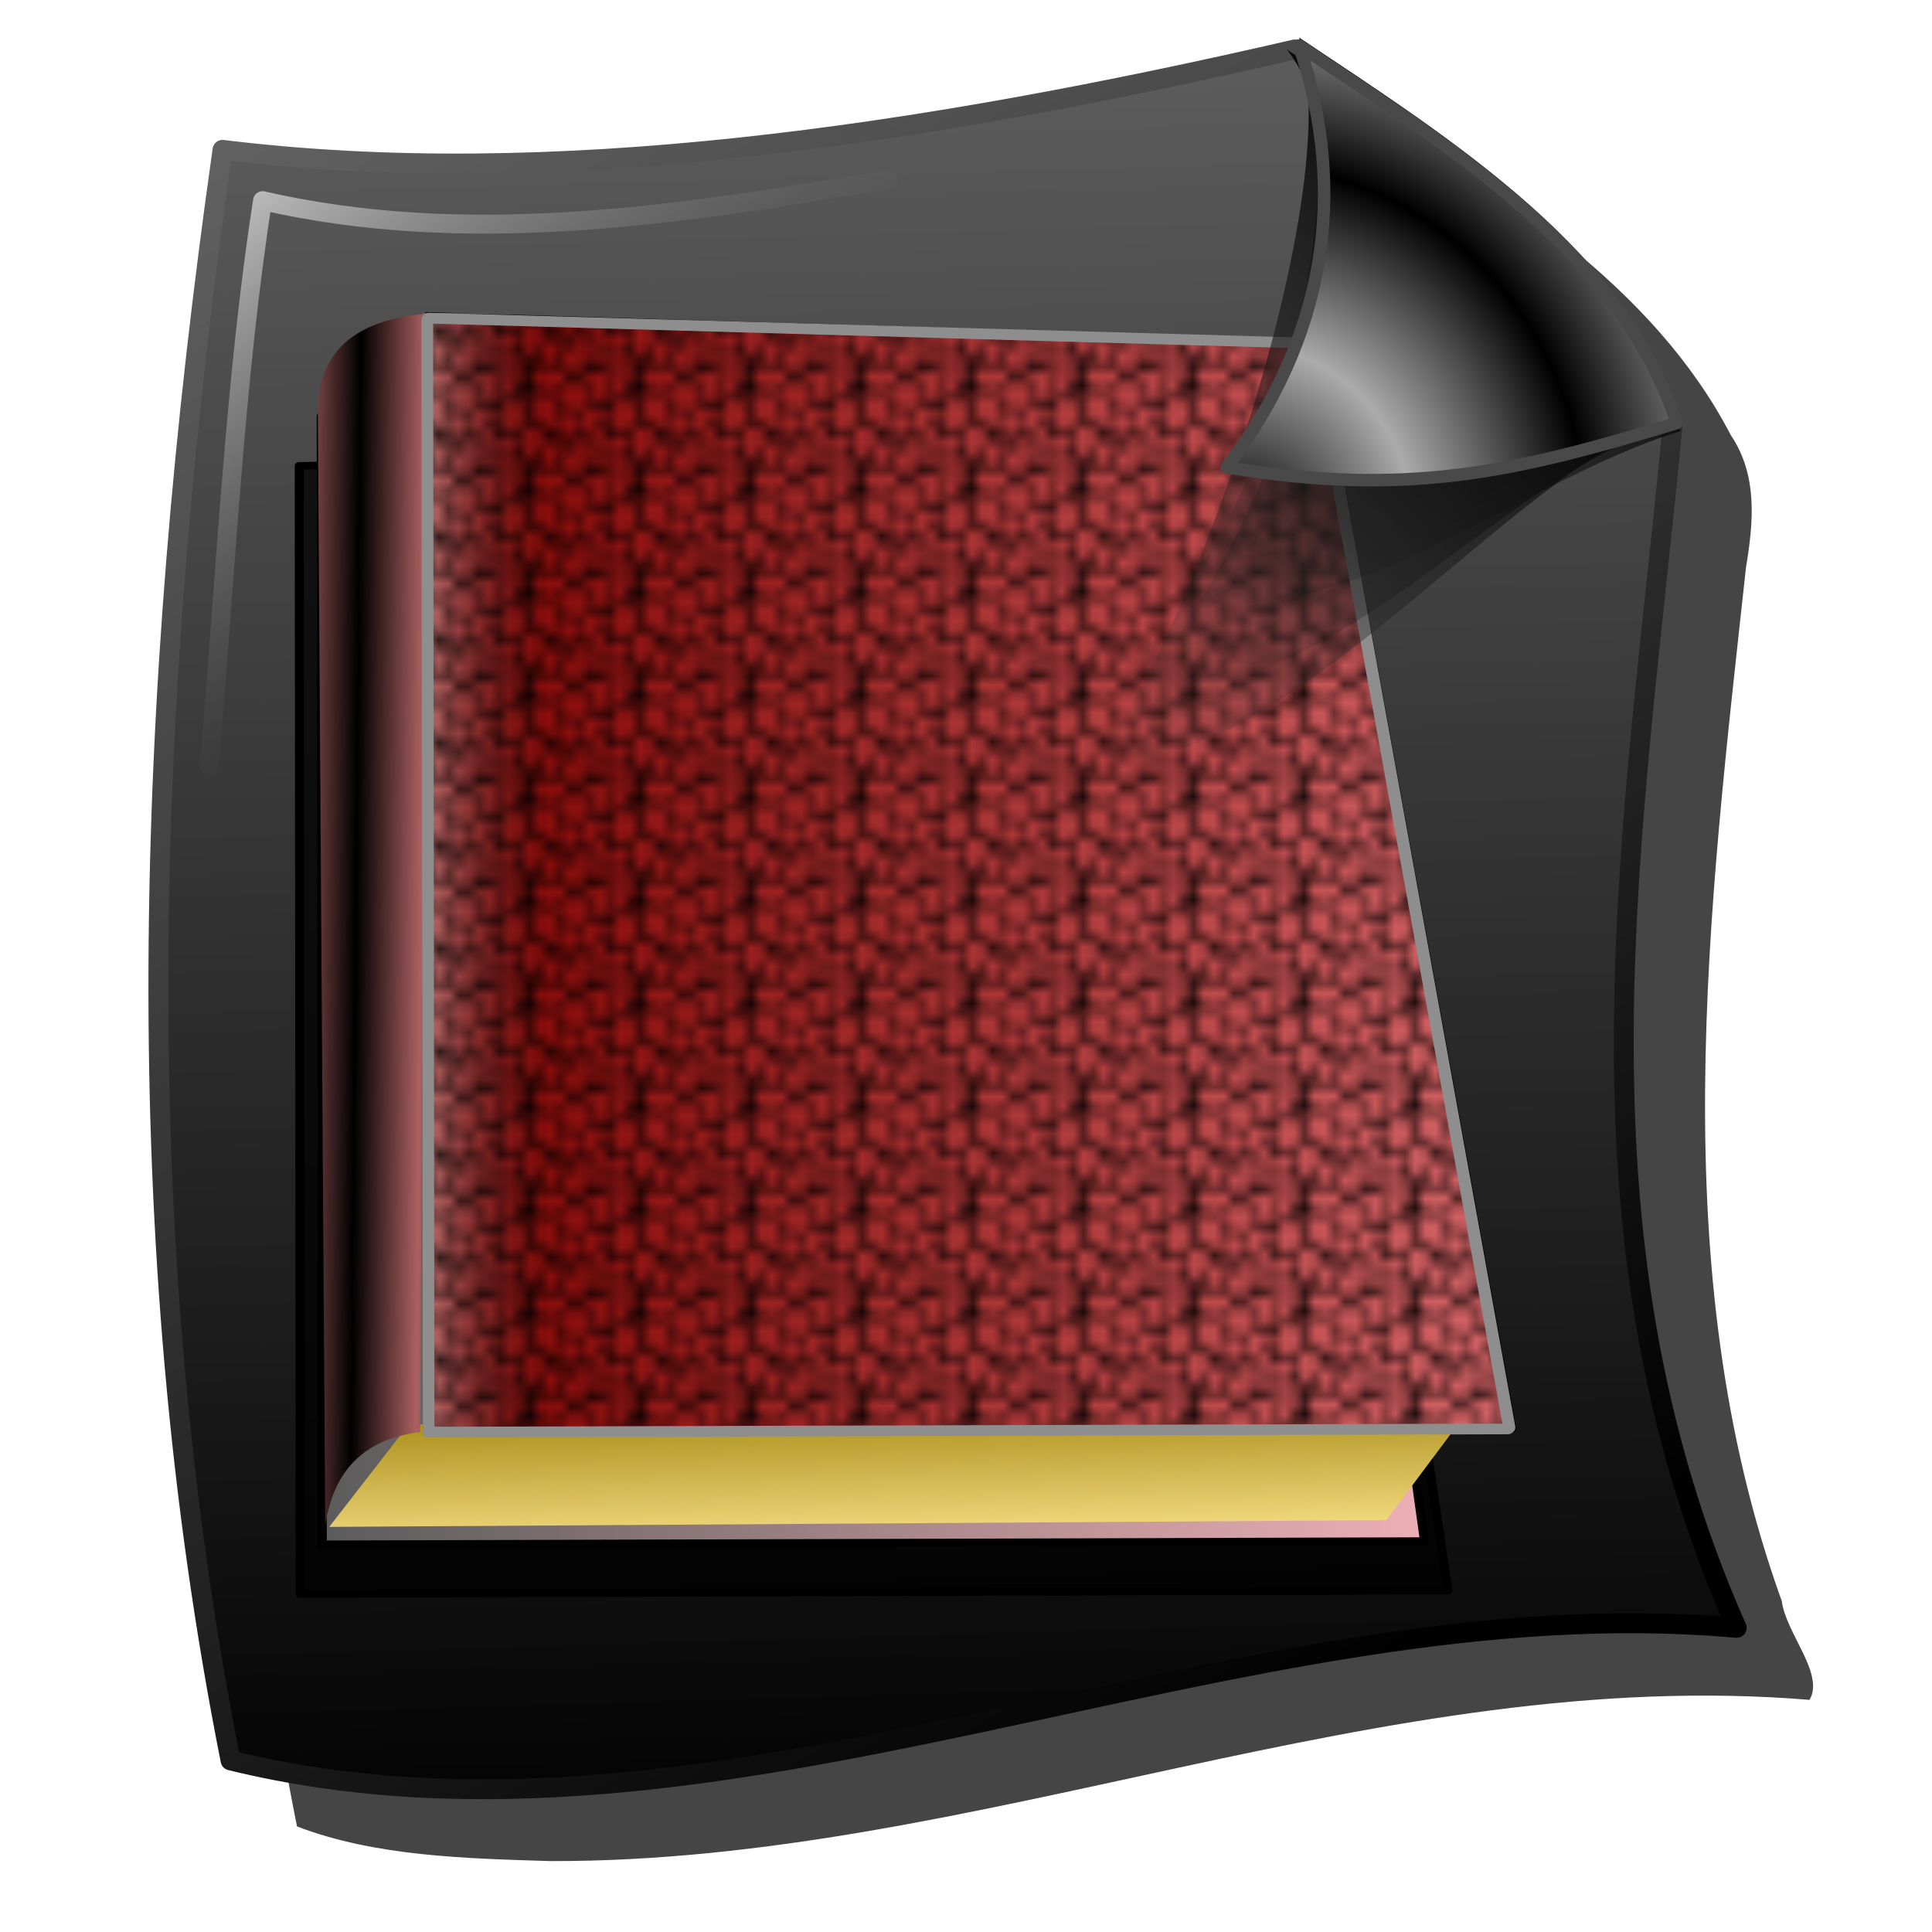 <?xml version="1.0" encoding="UTF-8" standalone="no"?>
<!-- Created with Inkscape (http://www.inkscape.org/) -->

<svg
   xmlns:dc="http://purl.org/dc/elements/1.1/"
   xmlns:cc="http://creativecommons.org/ns#"
   xmlns:rdf="http://www.w3.org/1999/02/22-rdf-syntax-ns#"
   xmlns:svg="http://www.w3.org/2000/svg"
   xmlns="http://www.w3.org/2000/svg"
   xmlns:xlink="http://www.w3.org/1999/xlink"
   xmlns:sodipodi="http://sodipodi.sourceforge.net/DTD/sodipodi-0.dtd"
   xmlns:inkscape="http://www.inkscape.org/namespaces/inkscape"
   id="svg2"
   sodipodi:version="0.32"
   inkscape:version="0.92.5 (2060ec1f9f, 2020-04-08)"
   width="255"
   height="255"
   sodipodi:docname="application-x-mobi8-ebook.svg"
   inkscape:output_extension="org.inkscape.output.svg.inkscape"
   version="1.1">
  <defs
     id="defs5">
    <linearGradient
       inkscape:collect="always"
       id="linearGradient4345">
      <stop
         id="stop4347"
         stop-color="#c8c8c8"
         stop-opacity="1" />
      <stop
         offset="1"
         id="stop4349"
         stop-color="#5d5d5d"
         stop-opacity="0" />
    </linearGradient>
    <linearGradient
       id="linearGradient2843">
      <stop
         id="stop2845"
         stop-color="#000000"
         stop-opacity="1" />
      <stop
         offset="1"
         id="stop2847"
         stop-color="#ababab"
         stop-opacity="1" />
    </linearGradient>
    <linearGradient
       id="linearGradient2812">
      <stop
         id="stop2814"
         stop-color="#000000"
         stop-opacity="1" />
      <stop
         offset="1"
         id="stop2816"
         stop-color="#606060"
         stop-opacity="1" />
    </linearGradient>
    <linearGradient
       inkscape:collect="always"
       id="linearGradient2784">
      <stop
         id="stop2786"
         stop-color="#000000"
         stop-opacity="0.855" />
      <stop
         offset="1"
         id="stop2788"
         stop-color="#2b2b2b"
         stop-opacity="0" />
    </linearGradient>
    <linearGradient
       inkscape:collect="always"
       id="linearGradient2776">
      <stop
         id="stop2778"
         stop-color="#000000"
         stop-opacity="1" />
      <stop
         offset="1"
         id="stop2780"
         stop-color="#242424"
         stop-opacity="0" />
    </linearGradient>
    <linearGradient
       inkscape:collect="always"
       id="linearGradient2768">
      <stop
         id="stop2770"
         stop-color="#000000"
         stop-opacity="1" />
      <stop
         offset="1"
         id="stop2772"
         stop-color="#363636"
         stop-opacity="0" />
    </linearGradient>
    <linearGradient
       inkscape:collect="always"
       xlink:href="#linearGradient2768"
       id="linearGradient2798"
       gradientUnits="userSpaceOnUse"
       gradientTransform="translate(2.727,101.996)"
       x1="224.03"
       y1="42.29"
       x2="158.17"
       y2="114.14" />
    <linearGradient
       inkscape:collect="always"
       xlink:href="#linearGradient2776"
       id="linearGradient2800"
       gradientUnits="userSpaceOnUse"
       gradientTransform="translate(1.091,103.632)"
       x1="222.29"
       y1="38.05"
       x2="168.54"
       y2="98.26" />
    <linearGradient
       inkscape:collect="always"
       xlink:href="#linearGradient2784"
       id="linearGradient2802"
       gradientUnits="userSpaceOnUse"
       x1="221.22"
       y1="139.57"
       x2="168.99"
       y2="196.7" />
    <linearGradient
       inkscape:collect="always"
       xlink:href="#linearGradient2812"
       id="linearGradient2818"
       x1="176.83"
       y1="236.48"
       x2="47.01"
       y2="14.11"
       gradientUnits="userSpaceOnUse"
       gradientTransform="matrix(0.972,0,0,0.972,-2.436,-0.112)" />
    <radialGradient
       inkscape:collect="always"
       xlink:href="#linearGradient2843"
       id="radialGradient2851"
       cx="175.63"
       cy="181.59"
       fx="175.63"
       fy="181.59"
       r="31.04"
       gradientTransform="matrix(0.755,0.04,-0.042,0.791,50.884,29.535)"
       gradientUnits="userSpaceOnUse"
       spreadMethod="reflect" />
    <linearGradient
       id="linearGradient2284">
      <stop
         id="stop2290"
         stop-color="#000000"
         stop-opacity="1" />
      <stop
         offset="1"
         id="stop2292"
         stop-color="#5c5c5c"
         stop-opacity="1" />
    </linearGradient>
    <linearGradient
       inkscape:collect="always"
       xlink:href="#linearGradient2284"
       id="linearGradient3304"
       x1="141.34"
       y1="252.2"
       x2="134.26"
       y2="9.01"
       gradientUnits="userSpaceOnUse"
       gradientTransform="matrix(0.972,0,0,0.972,-2.436,-0.112)" />
    <linearGradient
       inkscape:collect="always"
       xlink:href="#linearGradient4345"
       id="linearGradient4351"
       x1="30.87"
       y1="22.408"
       x2="70.3"
       y2="71.44"
       gradientUnits="userSpaceOnUse" />
    <filter
       inkscape:collect="always"
       id="filter4179"
       x="-0.038"
       width="1.076"
       y="-0.034"
       height="1.069"
       color-interpolation-filters="sRGB">
      <feGaussianBlur
         inkscape:collect="always"
         stdDeviation="3.309"
         id="feGaussianBlur4181" />
    </filter>
    <linearGradient
       id="linearGradient929">
      <stop
         style="stop-color:#5b5b5b;stop-opacity:1"
         offset="0"
         id="stop925" />
      <stop
         style="stop-color:#ebaeb4;stop-opacity:1;"
         offset="1"
         id="stop927" />
    </linearGradient>
    <pattern
       patternTransform="matrix(1.437,-0.197,0.589,1.35,-311.647,39.658)"
       id="pattern4918"
       xlink:href="#pattern4333"
       inkscape:collect="always" />
    <linearGradient
       id="linearGradient4323">
      <stop
         style="stop-color:#820200;stop-opacity:1"
         offset="0"
         id="stop4325" />
      <stop
         style="stop-color:#d56568;stop-opacity:1"
         offset="1"
         id="stop4327" />
    </linearGradient>
    <linearGradient
       inkscape:collect="always"
       id="linearGradient4311">
      <stop
         style="stop-color:#ffffff;stop-opacity:0.433"
         offset="0"
         id="stop4313" />
      <stop
         style="stop-color:#000000;stop-opacity:0"
         offset="1"
         id="stop4315" />
    </linearGradient>
    <linearGradient
       id="linearGradient4268">
      <stop
         style="stop-color:#000000;stop-opacity:1"
         offset="0"
         id="stop4270" />
      <stop
         style="stop-color:#ac6062;stop-opacity:1"
         offset="1"
         id="stop4272" />
    </linearGradient>
    <inkscape:perspective
       id="perspective45"
       inkscape:persp3d-origin="128 : 85.333333 : 1"
       inkscape:vp_z="256 : 128 : 1"
       inkscape:vp_y="0 : 1000 : 0"
       inkscape:vp_x="0 : 128 : 1"
       sodipodi:type="inkscape:persp3d" />
    <linearGradient
       id="linearGradient2814"
       inkscape:collect="always">
      <stop
         id="stop2816-5"
         offset="0"
         style="stop-color:#f4dd83;stop-opacity:1" />
      <stop
         id="stop2818"
         offset="1"
         style="stop-color:#a0830c;stop-opacity:1" />
    </linearGradient>
    <linearGradient
       id="linearGradient2804">
      <stop
         id="stop2806"
         offset="0"
         style="stop-color:#ed4050;stop-opacity:1;" />
      <stop
         id="stop2808"
         offset="1"
         style="stop-color:#ebaeaf;stop-opacity:1;" />
    </linearGradient>
    <linearGradient
       id="linearGradient2770">
      <stop
         id="stop2772-3"
         offset="0"
         style="stop-color:#f15964;stop-opacity:1;" />
      <stop
         id="stop2774"
         offset="1"
         style="stop-color:#ebaeb4;stop-opacity:1;" />
    </linearGradient>
    <linearGradient
       id="linearGradient2762"
       inkscape:collect="always">
      <stop
         id="stop2764"
         offset="0"
         style="stop-color:white;stop-opacity:1" />
      <stop
         id="stop2766"
         offset="1"
         style="stop-color:#5974f1;stop-opacity:0;" />
    </linearGradient>
    <linearGradient
       y2="61.145"
       x2="100.404"
       y1="61.145"
       x1="19.721"
       gradientUnits="userSpaceOnUse"
       id="linearGradient2782"
       xlink:href="#linearGradient2770"
       inkscape:collect="always" />
    <linearGradient
       y2="61.145"
       x2="29.749"
       y1="61.145"
       x1="19.827"
       spreadMethod="reflect"
       gradientUnits="userSpaceOnUse"
       id="linearGradient2784-5"
       xlink:href="#linearGradient2762"
       inkscape:collect="always" />
    <linearGradient
       gradientTransform="matrix(0.858,0,0,1.055,-22.377,18.751)"
       y2="61.145"
       x2="100.404"
       y1="61.145"
       x1="19.721"
       gradientUnits="userSpaceOnUse"
       id="linearGradient2800-6"
       xlink:href="#linearGradient2770"
       inkscape:collect="always" />
    <linearGradient
       spreadMethod="reflect"
       gradientUnits="userSpaceOnUse"
       y2="68.839"
       x2="28.084"
       y1="70.533"
       x1="23.939"
       id="linearGradient2810"
       xlink:href="#linearGradient2804"
       inkscape:collect="always" />
    <linearGradient
       gradientUnits="userSpaceOnUse"
       y2="109.732"
       x2="75.977"
       y1="120.62"
       x1="77.897"
       id="linearGradient2820"
       xlink:href="#linearGradient2814"
       inkscape:collect="always" />
    <linearGradient
       y2="61.145"
       x2="100.404"
       y1="61.145"
       x1="19.721"
       gradientTransform="matrix(1.929,-0.265,0.875,2.008,-321.885,47.712)"
       gradientUnits="userSpaceOnUse"
       id="linearGradient2890"
       xlink:href="#linearGradient929"
       inkscape:collect="always" />
    <linearGradient
       gradientTransform="matrix(2.274,0,0,2.044,-298.677,-27.117)"
       y2="109.732"
       x2="75.977"
       y1="120.62"
       x1="77.897"
       gradientUnits="userSpaceOnUse"
       id="linearGradient2892"
       xlink:href="#linearGradient2814"
       inkscape:collect="always" />
    <linearGradient
       gradientTransform="matrix(1.929,-0.265,0.875,2.008,-313.082,31.39)"
       y2="61.145"
       x2="100.404"
       y1="61.145"
       x1="19.721"
       gradientUnits="userSpaceOnUse"
       id="linearGradient2894"
       xlink:href="#linearGradient4323"
       inkscape:collect="always" />
    <linearGradient
       gradientTransform="matrix(1.947,0,3.4392221e-8,2.191,-311.198,-11.963)"
       y2="61.145"
       x2="29.749"
       y1="61.145"
       x1="19.827"
       spreadMethod="reflect"
       gradientUnits="userSpaceOnUse"
       id="linearGradient2896"
       xlink:href="#linearGradient4311"
       inkscape:collect="always" />
    <linearGradient
       gradientTransform="matrix(2.274,0,0,2.044,-287.141,5.113)"
       y2="68.839"
       x2="28.084"
       y1="70.277"
       x1="24.323"
       spreadMethod="reflect"
       gradientUnits="userSpaceOnUse"
       id="linearGradient2898"
       xlink:href="#linearGradient4268"
       inkscape:collect="always" />
    <linearGradient
       inkscape:collect="always"
       xlink:href="#linearGradient3369"
       id="linearGradient3403"
       gradientUnits="userSpaceOnUse"
       spreadMethod="reflect"
       x1="155.814"
       y1="113.364"
       x2="215.891"
       y2="50.574"
       gradientTransform="matrix(0.458,0,0,0.458,12.358,81.059)" />
    <linearGradient
       inkscape:collect="always"
       xlink:href="#linearGradient3387"
       id="linearGradient3397"
       gradientUnits="userSpaceOnUse"
       x1="-81.182"
       y1="145.672"
       x2="-79.283"
       y2="78.618" />
    <linearGradient
       inkscape:collect="always"
       xlink:href="#linearGradient3369"
       id="linearGradient3375"
       x1="155.814"
       y1="113.364"
       x2="215.891"
       y2="50.574"
       gradientUnits="userSpaceOnUse"
       spreadMethod="reflect" />
    <inkscape:perspective
       id="perspective2503"
       inkscape:persp3d-origin="128 : 85.333333 : 1"
       inkscape:vp_z="256 : 128 : 1"
       inkscape:vp_y="0 : 1000 : 0"
       inkscape:vp_x="0 : 128 : 1"
       sodipodi:type="inkscape:persp3d" />
    <linearGradient
       id="linearGradient3578">
      <stop
         style="stop-color:#000000;stop-opacity:1;"
         offset="0"
         id="stop3580" />
      <stop
         style="stop-color:#fffcfc;stop-opacity:1;"
         offset="1"
         id="stop3582" />
    </linearGradient>
    <linearGradient
       inkscape:collect="always"
       id="linearGradient3369">
      <stop
         style="stop-color:#6465df;stop-opacity:1"
         offset="0"
         id="stop3371" />
      <stop
         style="stop-color:#ffffff;stop-opacity:1"
         offset="1"
         id="stop3373" />
    </linearGradient>
    <linearGradient
       inkscape:collect="always"
       id="linearGradient3387">
      <stop
         style="stop-color:#000000;stop-opacity:1;"
         offset="0"
         id="stop3389" />
      <stop
         style="stop-color:#ffffff;stop-opacity:1"
         offset="1"
         id="stop3391" />
    </linearGradient>
    <pattern
       id="pattern4333"
       patternTransform="translate(-25.266,20.277)"
       height="10.645"
       width="10.647"
       patternUnits="userSpaceOnUse">
      <path
         d="m 9.547,5.866 c -0.228,-0.023 -0.515,-0.003 -0.681,0.235 -0.234,0.141 -0.226,0.407 -0.158,0.647 -0.028,0.23 0.089,0.393 0.264,0.527 0.217,0.207 0.396,0.435 0.629,0.626 0.113,0.273 0.601,0.262 0.572,0.027 -0.161,-0.347 0.274,-0.71 0.463,-0.546 -3.75e-4,0.22 0.005,0.501 7.97e-4,0.64 -0.08,0.015 -0.251,0.812 0.009,1.086 -0.002,0.179 -0.012,0.256 -0.008,0.448 C 10.346,9.468 10.251,9.135 10.068,8.937 9.992,8.615 9.711,8.876 9.527,9.07 9.317,9.257 9.137,9.444 8.883,9.624 c -0.02,0.267 -0.29,0.321 -0.387,0.483 -0.137,-0.097 -0.339,0.231 -0.115,0.533 -0.165,0.008 -0.271,0.006 -0.434,0.001 -0.073,-0.145 -0.395,-0.496 -0.593,-0.508 -0.162,0.065 -0.38,0.144 -0.458,-0.021 -0.124,0.245 -0.532,0.171 -0.849,0.289 -0.287,0.017 -0.479,-0.13 -0.516,0.238 -0.268,-0.003 -0.472,4.55e-4 -0.76,7.31e-4 -0.079,-0.347 -0.016,0.026 -0.229,-0.039 -0.097,-0.146 -0.368,0.033 -0.494,-0.164 -0.206,0.045 -0.395,-0.184 -0.526,-0.115 -0.09,0.053 -0.186,0.171 -0.214,0.315 l -1.073,0.005 c 0.016,-0.333 0.189,-0.605 0.11,-0.943 7.31e-4,-0.276 0.214,-0.575 -0.052,-0.796 -0.227,-0.189 -0.329,-0.456 -0.367,-0.747 -0.031,-0.19 0.084,-0.632 -0.213,-0.484 -0.368,-0.188 -0.587,0.333 -0.871,0.371 -0.527,0.339 -0.687,0.414 -0.835,-0.016 0.009,-0.287 0.006,-0.325 -0.006,-0.645 0.387,-0.135 0.286,-0.863 0.012,-1.092 -0.002,-0.192 -0.005,-0.243 -0.001,-0.402 0.149,-0.141 0.387,0.295 0.453,0.509 0.04,0.343 0.077,0.691 0.127,1.018 0.032,0.308 0.163,0.155 0.376,0.124 C 1.08,7.409 1.01,7.203 1.116,7.095 1.181,6.93 1.418,6.941 1.424,6.804 1.538,6.57 1.812,6.406 1.958,6.16 2.36,6.024 2.208,5.269 1.894,5.446 1.718,5.283 1.482,5.229 1.248,5.237 0.996,5.114 0.608,4.874 0.457,5.207 c 0.108,0.412 -0.36,0.52 -0.27,0.011 0.029,-0.261 -0.182,-0.512 -0.182,-0.512 0,0 0.01,-0.106 0.003,-0.183 0.232,-0.051 0.853,0.159 1.176,0.413 0.39,0.131 0.485,-0.124 0.713,-0.406 0.291,-0.048 0.314,-0.296 0.244,-0.565 -0.034,-0.277 0.083,-0.681 -0.248,-0.818 -0.282,0.116 -0.764,-0.334 -0.848,0.006 -0.209,0.133 -0.686,0.551 -1.035,0.502 -0.002,-0.194 -0.001,-0.304 0.002,-0.531 0.179,-0.119 0.694,0.265 0.813,-0.201 0.106,-0.02 0.448,-0.348 0.703,-0.25 0.384,0.028 0.437,-0.501 0.334,-0.797 -0.126,-0.295 -0.071,-0.626 -0.095,-0.93 C 1.528,0.781 1.282,0.385 0.99,0.543 0.653,0.318 0.372,0.814 2.9315538e-4,0.956 -0.002,0.883 0.01,0.84 0.005,0.772 c 0.126,-0.151 0.328,-0.252 0.309,-0.497 L 0.57,0.002 C 0.711,0.004 0.76,1e-4 0.884,0 1,0.126 1.058,0.433 1.171,0.008 c 0.097,-0.004 0.237,6.65e-4 0.383,-0.003 -0.048,0.315 0.524,0.691 0.601,0.344 0.018,-0.132 -0.031,-0.172 0.083,-0.343 l 1.077,0 c -0.145,0.216 -0.295,0.605 -0.632,0.544 -0.379,0.144 -0.311,0.507 -0.4,0.811 -0.073,0.243 0.006,0.495 0.078,0.72 0.015,0.262 0.03,0.652 0.225,0.785 0.274,-0.157 0.666,0.071 0.856,0.378 0.174,0.358 0.348,0.046 0.643,0.107 0.209,-0.221 0.351,-0.307 0.535,-0.595 0.177,-0.18 0.214,0.25 0.187,-0.1 0.204,-0.228 0.402,-0.48 0.645,-0.657 0.1,-0.22 0.298,0.163 0.177,-0.163 -0.219,-0.283 -0.763,-0.537 -0.745,-0.998 -0.001,-0.277 -0.105,-0.557 -0.111,-0.835 0.249,0.006 0.51,0.002 0.757,0.003 0.112,0.211 -0.046,0.481 -0.028,0.711 -0.165,0.388 0.164,0.58 0.405,0.797 0.281,0.17 0.313,0.486 0.452,0.755 0.163,0.177 0.342,0.368 0.508,0.547 0.275,0.198 0.504,0.687 0.806,0.399 0.101,-0.219 -0.029,-0.543 0.172,-0.654 C 7.634,2.073 8.116,1.89 8.305,1.578 8.526,1.44 9.055,0.947 8.505,0.654 8.233,0.486 7.943,0.262 7.939,0.004 c 0.145,-0.002 0.274,0.004 0.44,0.004 0.069,0.152 0.312,0.284 0.448,0.465 0.27,0.409 0.692,0.057 0.941,0.568 0.324,-0.041 0.737,-0.447 0.875,-0.266 0.003,0.059 -7.31e-4,0.112 -0.002,0.171 -0.118,0.169 -0.237,0.518 -0.189,0.74 -0.083,0.364 0.052,1.16 0.192,1.438 l -0.003,0.52 c -0.195,-0.06 -0.022,0.263 -0.104,0.372 -0.115,0.141 0.041,0.349 0.106,0.503 0.001,0.084 -0.007,0.119 -0.002,0.176 C 10.457,4.556 10.441,4.289 10.215,4.428 10.099,4.038 9.938,4.391 9.743,4.271 c -0.11,0.115 -0.349,0.278 -0.496,0.412 -0.181,0.031 -0.15,0.395 -0.202,0.59 -0.149,0.386 0.379,0.257 0.533,0.358 l 0.189,0.006 c 0.173,-0.058 0.641,0.393 0.869,0.252 0.004,0.166 -0.001,0.262 0.006,0.403 -0.284,0.09 -0.738,-0.367 -0.845,-0.45 -0.087,-0.058 -0.084,0.008 -0.25,0.025 z M 8.935,1.27 c -0.062,0.25 -0.41,0.411 -0.597,0.679 -0.299,0.252 -0.067,0.637 -0.07,0.963 -0.061,0.449 0.102,0.366 0.318,0.651 0.04,0.15 0.321,0.26 0.326,0.319 0.332,0.007 0.79,0.031 0.927,-0.303 0.114,-0.4 0.584,-0.205 0.378,-0.666 0.007,-0.244 0.119,-0.469 0.077,-0.718 C 10.066,1.935 10.209,1.388 9.766,1.334 9.339,0.98 9.095,1.047 8.935,1.27 Z M 5.887,2.516 C 5.464,2.293 5.262,2.896 4.973,3.04 4.834,3.303 4.431,3.466 4.364,3.822 c 0.166,0.322 -0.184,0.636 -0.321,0.538 0.19,0.221 0.773,0.316 0.637,0.842 0.082,0.297 0.08,0.591 0.183,0.881 0.174,0.13 0.328,0.266 0.471,0.432 0.253,0.299 0.402,0.282 0.471,-0.149 0.128,-0.079 -0.02,-0.21 0.042,-0.335 -0.226,-0.26 0.154,-0.446 0.308,-0.663 0.277,-0.122 0.338,-0.246 0.506,-0.472 0.271,-0.205 0.532,-0.479 0.362,-0.825 0.007,-0.257 -0.031,-0.528 -0.237,-0.709 -0.174,-0.054 -0.259,-0.286 -0.359,-0.447 -0.153,-0.087 -0.383,-0.169 -0.394,-0.387 -0.026,0.066 -0.123,0.046 -0.146,-0.013 z m -0.853,0.397 c 0.011,0.035 0.019,-0.014 0,0 z m -2.083,0.375 c -0.262,0.023 -0.394,0.166 -0.364,0.463 -0.066,0.323 -0.152,0.682 -0.417,0.898 -0.385,0.077 -0.179,0.576 0.141,0.803 0.256,0.175 0.272,0.455 0.621,0.409 0.293,-0.179 0.511,0.036 0.755,-0.119 0.318,-0.019 0.65,-0.1 0.543,-0.527 C 4.262,4.765 3.815,4.494 3.858,4.021 3.77,3.782 3.415,3.839 3.307,3.524 3.206,3.49 2.988,3.17 2.952,3.288 Z m 5.236,0.499 c -0.123,-0.222 -0.504,-0.42 -0.548,-0.031 -0.164,0.248 -0.031,0.562 -0.197,0.811 -0.21,0.158 -0.423,0.441 -0.63,0.599 -0.236,0.277 -0.511,0.328 -0.509,0.697 0.03,0.274 0.006,0.565 0.124,0.818 0.249,0.168 0.682,0.137 0.999,0.193 0.25,-0.07 0.505,0.299 0.689,-0.022 0.322,-0.152 0.106,-0.549 0.449,-0.802 0.192,-0.129 0.384,-0.387 0.123,-0.56 C 8.652,5.115 8.622,4.739 8.561,4.37 8.465,4.101 8.453,3.888 8.187,3.787 Z m -3.954,2.512 C 3.909,6.053 3.716,6.188 3.386,6.18 c -0.222,-0.076 -0.453,0.033 -0.677,0.059 -0.341,-0.217 -0.375,0.239 -0.723,0.316 -0.1,0.026 -0.157,0.398 -0.391,0.542 0.18,0.148 0.464,0.412 0.735,0.507 0.307,-0.068 0.613,0.027 0.832,0.272 0.363,-0.025 0.7,-0.122 1.076,-0.146 0.275,-0.093 0.433,-0.025 0.731,-0.1 0.3,0.066 0.364,-0.077 0.338,-0.351 0.067,-0.279 -0.233,-0.413 -0.388,-0.593 -0.257,-0.068 -0.412,-0.544 -0.687,-0.387 z m 3.496,1.042 c -0.263,-0.047 -0.283,-0.013 -0.541,0.053 -0.352,0.041 -0.639,-0.134 -0.897,0.062 -0.474,-0.045 -0.361,0.325 -0.629,0.585 -0.171,0.178 -0.149,0.273 0.002,0.459 0.091,0.222 0.082,0.467 0.12,0.695 -0.069,0.229 0.057,0.448 0.136,0.657 -0.092,-0.526 0.497,-0.007 0.77,-0.203 0.373,0.198 0.879,-0.076 1.113,0.401 0.367,0.043 0.38,-0.087 0.546,-0.332 0.283,-0.176 0.419,-0.418 0.634,-0.708 C 9.154,8.924 9.682,8.477 9.517,8.351 9.246,8.209 9.007,7.919 8.783,7.64 8.77,7.34 8.592,7.735 8.485,7.377 8.22,7.418 7.939,7.167 7.729,7.341 Z m -4.89,0.543 c -0.303,0.001 -0.697,0.041 -0.569,0.435 -0.115,0.47 0.554,0.551 0.395,1.041 0.087,0.387 0.089,0.788 0.144,1.178 0.095,0.057 0.369,-0.268 0.518,-0.404 0.208,-0.34 0.497,-0.154 0.739,-0.325 0.242,-0.053 0.319,-0.109 0.37,-0.359 C 4.601,9.133 4.94,9.095 5.081,8.791 5.061,8.502 4.938,8.266 4.652,8.293 4.419,8.229 4.376,8.082 4.207,8.213 3.888,8.001 3.425,8.33 3.096,8.048 2.958,8.087 2.992,7.766 2.839,7.883 Z M 0.085,9.125 c 0.246,0.27 0.422,0.459 0.708,0.698 0.181,0.138 0.511,0.609 0.443,0.555 0.249,0.016 0.308,0.263 0.308,0.263 0,0 -0.267,0.004 -0.379,-8.64e-4 -0.027,-0.372 -0.28,-0.055 -0.278,0.002 0,0 -0.224,-0.003 -0.326,-0.004 -0.009,-0.29 0.019,-0.35 -0.128,-0.574 -0.175,-0.109 -0.426,-0.483 -0.426,-0.483 -0.015,-0.162 1.97e-4,-0.329 2.78e-4,-0.466 z M 4.452,9.499 c 0.011,0.035 0.019,-0.014 0,0 z"
         id="path4331"
         inkscape:connector-curvature="0"
         sodipodi:nodetypes="cccccccccccccccccccccccccccccccccccccccccccccccccccccccccccccccccccccccccccccccccccccccccccccccccccccccccccccccccccccccccccccccccccccccccccccccccccccccccccccccccccccccccccccccccccccccccccccccccccccccccccccccccccccccccc"
         stroke-miterlimit="4"
         style="fill:#000000;fill-opacity:1;stroke:none;stroke-width:0.129;stroke-miterlimit:4;stroke-dasharray:none;stroke-opacity:1" />
    </pattern>
    <filter
       height="1.051"
       y="-0.025"
       width="1.045"
       x="-0.022"
       id="filter1618"
       style="color-interpolation-filters:sRGB"
       inkscape:collect="always">
      <feGaussianBlur
         id="feGaussianBlur1620"
         stdDeviation="2.23"
         inkscape:collect="always" />
    </filter>
  </defs>
  <sodipodi:namedview
     inkscape:window-height="1056"
     inkscape:window-width="1920"
     inkscape:pageshadow="2"
     inkscape:pageopacity="0"
     guidetolerance="10.0"
     gridtolerance="10.0"
     objecttolerance="10.0"
     borderopacity="1.0"
     bordercolor="#666666"
     pagecolor="#ff0000"
     id="base"
     inkscape:zoom="3.454902"
     inkscape:cx="127.5"
     inkscape:cy="127.5"
     inkscape:window-x="0"
     inkscape:window-y="0"
     inkscape:current-layer="svg2"
     showgrid="false"
     inkscape:window-maximized="1" />
  <path
     inkscape:connector-curvature="0"
     d="M 175.721,15.189 C 131.1,25.03 84.995,32.735 39.198,27.337 36.206,32.74 37.058,40.336 35.679,46.617 27.719,111.107 26.441,177.107 39.198,241.066 c 10.337,3.964 22.272,4.229 33.44,4.575 56.281,0.146 109.628,-25.959 166.197,-21.28 2.017,-3.433 -3.106,-8.764 -3.662,-13.037 -15.771,-43.75 -9.638,-91.243 -4.721,-136.454 1.002,-5.999 1.553,-12.154 -2.005,-17.434 C 218.245,37.8 198.444,25.55 180.398,14.126 c -1.559,0.354 -3.118,0.709 -4.677,1.063 z"
     id="path2820"
     stroke-miterlimit="4"
     stroke-dasharray="none"
     stroke-opacity="1"
     fill="#000000"
     filter="url(#filter4179)"
     fill-rule="evenodd"
     stroke="none"
     stroke-linejoin="round"
     fill-opacity="0.727"
     stroke-linecap="round"
     stroke-width="2.7" />
  <path
     inkscape:connector-curvature="0"
     d="m 29.37,19.778 c 43.128,5.305 91.377,-1.678 141.539,-13.253 20.963,13.998 42.596,27.595 49.83,49.83 -5.002,52.834 -14.931,105.669 8.482,158.503 C 163.488,208.951 95.104,248.226 30.43,232.352 16.807,163.836 19.02,92.525 29.37,19.778 Z"
     id="path1873"
     sodipodi:nodetypes="cccccc"
     stroke-miterlimit="4"
     stroke-dasharray="none"
     stroke-opacity="1"
     stroke-linejoin="round"
     stroke-linecap="round"
     stroke-width="2.624"
     stroke="url(#linearGradient2818)"
     fill-rule="evenodd"
     fill-opacity="1"
     fill="url(#linearGradient3304)" />
  <g
     id="g1880"
     transform="matrix(0.872,0.116,-0.379,0.864,305.426,27.806)">
    <path
       sodipodi:nodetypes="ccccc"
       inkscape:connector-curvature="0"
       id="rect1604"
       d="M -18.075,71.61 123.023,69.507 147.527,265.903 H -18.075 Z"
       style="opacity:1;fill:#000000;fill-opacity:0.763;stroke:#000000;stroke-width:1.296;stroke-linecap:round;stroke-linejoin:round;stroke-miterlimit:4;stroke-dasharray:none;stroke-opacity:1;filter:url(#filter1618)"
       transform="matrix(0.99,-0.136,0.365,0.838,-280.393,13.05)" />
    <path
       sodipodi:nodetypes="ccccc"
       inkscape:connector-curvature="0"
       id="rect2788"
       d="m -272.195,67.792 134.136,-20.319 94.323,161.671 -157.419,21.627 z"
       style="fill:url(#linearGradient2890);fill-opacity:1;stroke:#000000;stroke-width:1.216;stroke-linecap:round;stroke-linejoin:round;stroke-miterlimit:4;stroke-dasharray:none;stroke-opacity:1" />
    <path
       inkscape:connector-curvature="0"
       sodipodi:nodetypes="ccccc"
       id="path2812"
       d="m -50.53,206.828 -150.759,21.268 4.952,-16.322 150.209,-20.773 z"
       style="fill:url(#linearGradient2892);fill-opacity:1;fill-rule:evenodd;stroke:none;stroke-width:0;stroke-linecap:butt;stroke-linejoin:miter;stroke-miterlimit:4;stroke-dasharray:none;stroke-opacity:1" />
    <path
       sodipodi:nodetypes="ccccc"
       inkscape:connector-curvature="0"
       id="rect1873"
       d="m -263.391,51.47 128.707,-13.171 96.433,153.031 -154.9,21.281 z"
       style="opacity:1;fill:url(#linearGradient2894);fill-opacity:1;stroke:#000000;stroke-width:1.216;stroke-linecap:round;stroke-linejoin:round;stroke-miterlimit:4;stroke-dasharray:none;stroke-opacity:1" />
    <rect
       transform="matrix(0.991,-0.136,0.4,0.917,0,0)"
       style="opacity:1;fill:url(#linearGradient2896);fill-opacity:1;stroke:none;stroke-width:0.231;stroke-linecap:round;stroke-linejoin:round;stroke-miterlimit:4;stroke-dasharray:none;stroke-opacity:1"
       id="rect1875"
       width="17.76"
       height="175.692"
       x="-272.588"
       y="15.305" />
    <path
       inkscape:connector-curvature="0"
       sodipodi:nodetypes="ccccc"
       id="path2802"
       d="m -272.836,67.433 c -3.788,-8.544 -0.705,-14.001 9.354,-16.322 l 69.246,161.547 c -8.152,2.242 -9.804,7.823 -7.703,15.333 z"
       style="fill:url(#linearGradient2898);fill-opacity:1;fill-rule:evenodd;stroke:none;stroke-width:0;stroke-linecap:round;stroke-linejoin:round;stroke-miterlimit:4;stroke-dasharray:none;stroke-opacity:1" />
    <path
       sodipodi:nodetypes="ccccc"
       inkscape:connector-curvature="0"
       id="rect4329"
       d="M -263.1,51.731 -134.897,38.368 -38.625,191.293 -193.021,212.505 Z"
       style="opacity:1;fill:url(#pattern4918);fill-opacity:1;stroke:#8e8e8e;stroke-width:1.614;stroke-linecap:round;stroke-linejoin:round;stroke-miterlimit:4;stroke-dasharray:none;stroke-opacity:1" />
  </g>
  <g
     id="g2792"
     transform="matrix(0.972,0,0,0.972,-7.207,-105.604)">
    <path
       inkscape:connector-curvature="0"
       sodipodi:nodetypes="cccc"
       id="path2766"
       d="m 156.539,211.366 c 13.285,-17.449 34.021,-77.541 27.272,-97.632 21.569,14.403 43.827,28.392 51.271,51.27 -22.058,6.721 -54.135,50.394 -78.542,46.362 z"
       stroke-opacity="1"
       fill="url(#linearGradient2798)"
       fill-rule="evenodd"
       stroke="none"
       stroke-linejoin="miter"
       fill-opacity="1"
       stroke-linecap="butt"
       stroke-width="1" />
    <path
       inkscape:connector-curvature="0"
       d="m 162.538,201.548 c 14.379,-17.244 35.947,-64.294 19.636,-86.178 21.569,14.403 43.827,28.392 51.271,51.271 -22.058,6.721 -46.499,38.94 -70.906,34.908 z"
       id="path2764"
       sodipodi:nodetypes="cccc"
       stroke-opacity="1"
       fill="url(#linearGradient2800)"
       fill-rule="evenodd"
       stroke="none"
       stroke-linejoin="miter"
       fill-opacity="1"
       stroke-linecap="butt"
       stroke-width="1" />
    <path
       inkscape:connector-curvature="0"
       sodipodi:nodetypes="cccc"
       id="path1877"
       d="m 167.447,190.094 c 13.285,-17.449 23.658,-54.088 16.908,-74.179 21.569,14.403 43.827,28.392 51.271,51.271 -22.058,6.721 -43.771,26.941 -68.179,22.908 z"
       stroke-opacity="1"
       fill="url(#linearGradient2802)"
       fill-rule="evenodd"
       stroke="none"
       stroke-linejoin="miter"
       fill-opacity="1"
       stroke-linecap="butt"
       stroke-width="1" />
    <path
       inkscape:connector-curvature="0"
       d="m 173.992,172.095 c 13.285,-17.449 16.567,-37.179 9.818,-57.27 21.569,14.403 43.827,28.392 51.271,51.271 -22.058,6.721 -36.681,10.032 -61.088,6 z"
       id="path1875"
       sodipodi:nodetypes="cccc"
       stroke-dasharray="none"
       stroke-opacity="1"
       fill="url(#radialGradient2851)"
       fill-rule="evenodd"
       stroke="#494949"
       stroke-linejoin="round"
       fill-opacity="1"
       stroke-linecap="butt"
       stroke-width="1.7"
       stroke-miterlimit="4" />
  </g>
  <path
     d="m 27.613,101.155 c 2.175,-25.385 3.412,-51.47 7.044,-74.669 26.568,6.069 53.774,2.19 82.558,-2.818"
     id="path4343"
     inkscape:connector-curvature="0"
     sodipodi:nodetypes="ccc"
     stroke-opacity="1"
     stroke-dasharray="none"
     fill="none"
     fill-rule="evenodd"
     stroke="url(#linearGradient4351)"
     stroke-linejoin="round"
     stroke-linecap="round"
     stroke-width="2.5"
     stroke-miterlimit="4" />
</svg>
